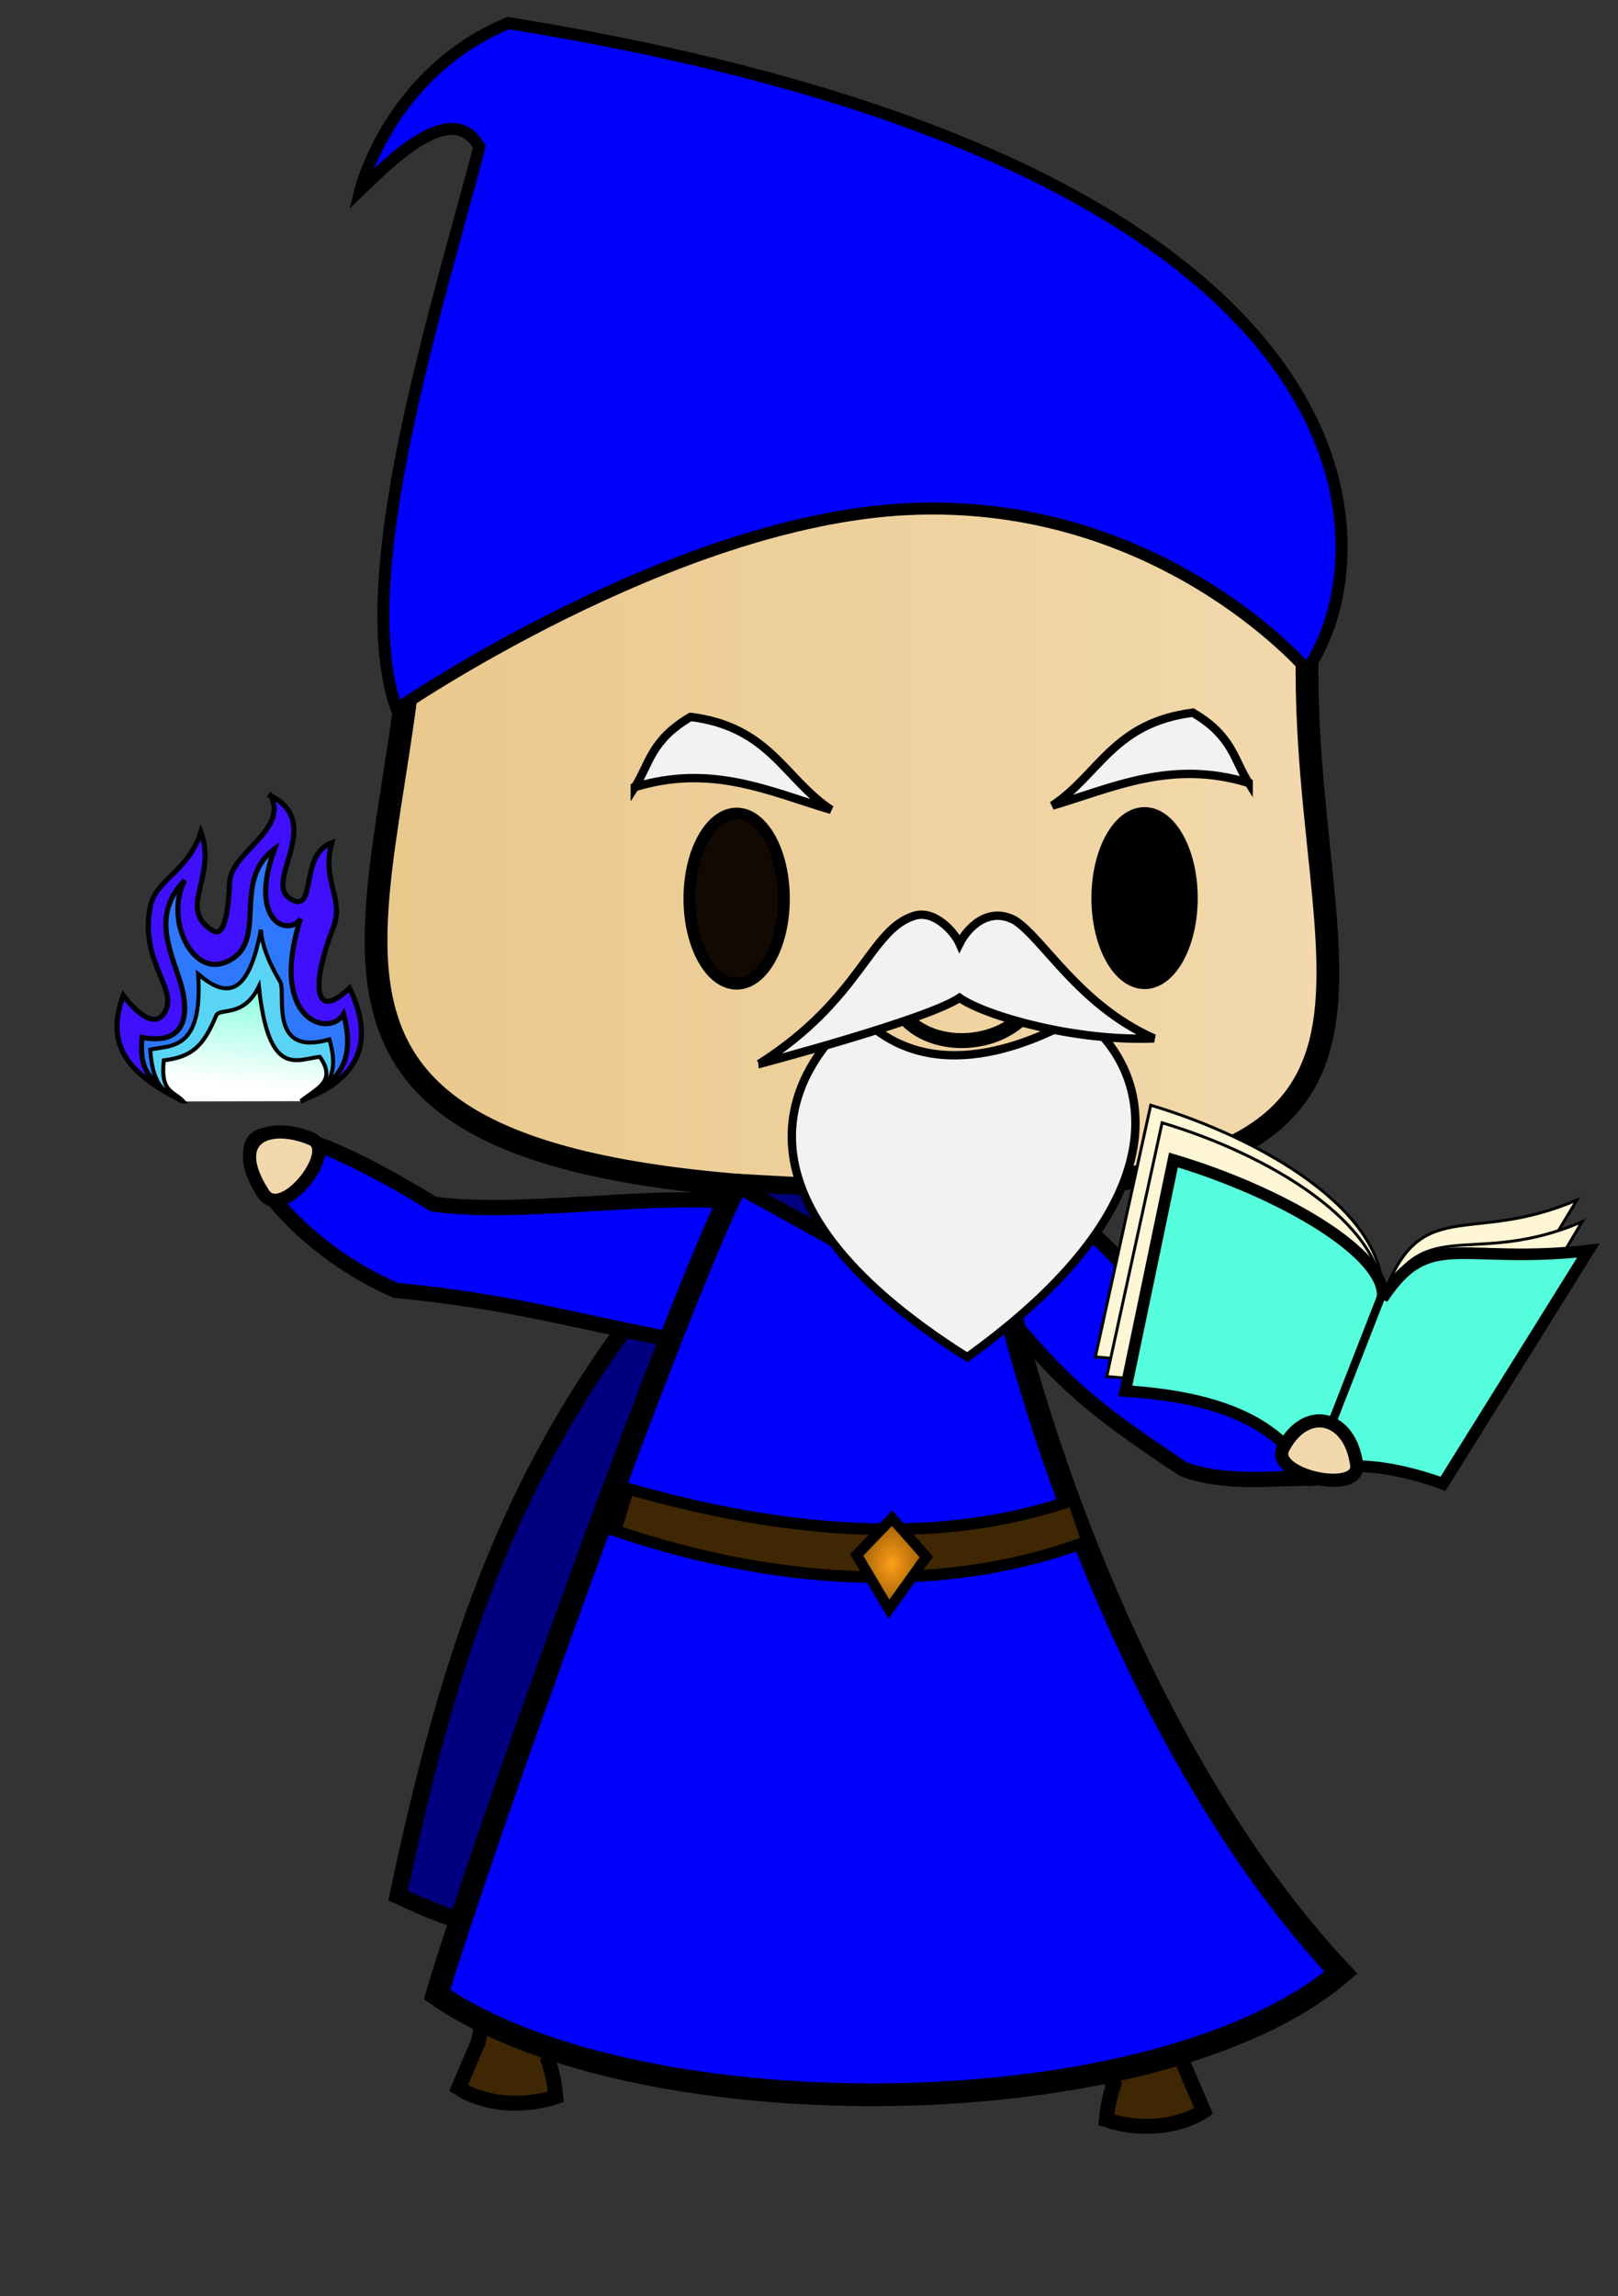 <?xml version="1.0" encoding="UTF-8" standalone="no"?>
<!-- Created with Inkscape (http://www.inkscape.org/) -->

<svg
   xmlns:dc="http://purl.org/dc/elements/1.1/"
   xmlns:cc="http://creativecommons.org/ns#"
   xmlns:rdf="http://www.w3.org/1999/02/22-rdf-syntax-ns#"
   xmlns:svg="http://www.w3.org/2000/svg"
   xmlns="http://www.w3.org/2000/svg"
   xmlns:xlink="http://www.w3.org/1999/xlink"
   xmlns:sodipodi="http://sodipodi.sourceforge.net/DTD/sodipodi-0.dtd"
   xmlns:inkscape="http://www.inkscape.org/namespaces/inkscape"
   width="148mm"
   height="210mm"
   viewBox="0 0 148 210"
   version="1.1"
   id="svg4563"
   inkscape:version="0.92.4 (5da689c313, 2019-01-14)"
   sodipodi:docname="sorcererSpectralCombat.svg">
  <rect x="0" y="0" width="148" height="210" fill="#333333" stroke="none"/>
  <defs
     id="defs4557">
    <linearGradient
       inkscape:collect="always"
       id="linearGradient4779">
      <stop
         style="stop-color:#97ffe4;stop-opacity:1;"
         offset="0"
         id="stop4775" />
      <stop
         style="stop-color:#ffffff;stop-opacity:1"
         offset="1"
         id="stop4777" />
    </linearGradient>
    <linearGradient
       inkscape:collect="always"
       id="linearGradient5396">
      <stop
         style="stop-color:#eac88c;stop-opacity:1;"
         offset="0"
         id="stop5392" />
      <stop
         style="stop-color:#f2d9ad;stop-opacity:1"
         offset="1"
         id="stop5394" />
    </linearGradient>
    <linearGradient
       inkscape:collect="always"
       id="linearGradient5282">
      <stop
         style="stop-color:#4d4d4d;stop-opacity:1"
         offset="0"
         id="stop5278" />
      <stop
         style="stop-color:#d7d7d7;stop-opacity:1"
         offset="1"
         id="stop5280" />
    </linearGradient>
    <linearGradient
       inkscape:collect="always"
       id="linearGradient5270">
      <stop
         style="stop-color:#ff9e1a;stop-opacity:1"
         offset="0"
         id="stop5266" />
      <stop
         style="stop-color:#814e00;stop-opacity:1"
         offset="1"
         id="stop5268" />
    </linearGradient>
    <linearGradient
       inkscape:collect="always"
       id="linearGradient5216">
      <stop
         style="stop-color:#000000;stop-opacity:1"
         offset="0"
         id="stop5212" />
      <stop
         style="stop-color:#ffffff;stop-opacity:1"
         offset="1"
         id="stop5214" />
    </linearGradient>
    <linearGradient
       inkscape:collect="always"
       xlink:href="#linearGradient5216"
       id="linearGradient5220"
       x1="122.099"
       y1="244.845"
       x2="118.363"
       y2="222.662"
       gradientUnits="userSpaceOnUse"
       gradientTransform="translate(-17.071,28.001)" />
    <linearGradient
       gradientTransform="rotate(-81.919,109.145,147.042)"
       inkscape:collect="always"
       xlink:href="#linearGradient5282"
       id="linearGradient5284-1"
       x1="73.569"
       y1="180.183"
       x2="80.428"
       y2="190.376"
       gradientUnits="userSpaceOnUse" />
    <linearGradient
       gradientTransform="matrix(-0.955,-0.298,-0.298,0.955,261.317,35.868)"
       inkscape:collect="always"
       xlink:href="#linearGradient5216"
       id="linearGradient5318-8"
       x1="96.166"
       y1="165.277"
       x2="82.372"
       y2="156.619"
       gradientUnits="userSpaceOnUse" />
    <linearGradient
       inkscape:collect="always"
       xlink:href="#linearGradient5396"
       id="linearGradient5398"
       x1="63.961"
       y1="118.009"
       x2="153.126"
       y2="118.009"
       gradientUnits="userSpaceOnUse"
       gradientTransform="translate(-30.616,38.176)" />
    <radialGradient
       inkscape:collect="always"
       xlink:href="#linearGradient5270"
       id="radialGradient974-6"
       gradientUnits="userSpaceOnUse"
       gradientTransform="matrix(0.602,0.011,-0.011,0.594,79.349,101.724)"
       cx="4.744"
       cy="168.777"
       fx="4.744"
       fy="168.777"
       r="2.687" />
    <radialGradient
       inkscape:collect="always"
       xlink:href="#linearGradient5270"
       id="radialGradient1100"
       cx="112.173"
       cy="191.921"
       fx="112.173"
       fy="191.921"
       r="3.795"
       gradientTransform="matrix(1,0,0,1.307,0,-58.984)"
       gradientUnits="userSpaceOnUse" />
    <linearGradient
       inkscape:collect="always"
       xlink:href="#linearGradient4779"
       id="linearGradient4781"
       x1="16.908"
       y1="140.101"
       x2="16.283"
       y2="147.852"
       gradientUnits="userSpaceOnUse"
       gradientTransform="translate(2.15,30.743)" />
  </defs>
  <sodipodi:namedview
     id="base"
     pagecolor="#ffffff"
     bordercolor="#666666"
     borderopacity="1.0"
     inkscape:pageopacity="0.0"
     inkscape:pageshadow="2"
     inkscape:zoom="0.64"
     inkscape:cx="224.7354"
     inkscape:cy="400.38487"
     inkscape:document-units="mm"
     inkscape:current-layer="layer1"
     showgrid="false"
     inkscape:window-width="1366"
     inkscape:window-height="705"
     inkscape:window-x="-8"
     inkscape:window-y="-8"
     inkscape:window-maximized="1"
     inkscape:snap-intersection-paths="true" />
  <g
     inkscape:label="Capa 1"
     inkscape:groupmode="layer"
     id="layer1"
     transform="translate(0,-87)">
    <path
       style="fill:#cdcdcd;fill-opacity:1;stroke:#000000;stroke-width:1.365;stroke-linecap:butt;stroke-linejoin:miter;stroke-miterlimit:4;stroke-dasharray:none;stroke-opacity:1"
       d="m 87.723,251.378 c 6.648,-1.965 10.486,-6.026 13.04,-7.56 4.823,11.722 8.451,33.462 5.729,35.721 -2.715,2.253 -18.861,-18.552 -18.769,-28.161 z"
       id="path5241"
       inkscape:connector-curvature="0"
       sodipodi:nodetypes="ccsc" />
    <path
       style="fill:#3e2702;fill-opacity:1;stroke:#000000;stroke-width:1.365;stroke-linecap:butt;stroke-linejoin:miter;stroke-miterlimit:4;stroke-dasharray:none;stroke-opacity:1"
       d="m 106.022,264.461 -7.818,-1.136 -2.606,5.746 c 2.632,3.909 4.828,6.913 6.281,8.553 -0.46,1.381 -0.554,2.114 -0.673,3.253 2.998,1.005 6.572,0.713 8.891,-0.806 l -1.804,-4.218 z"
       id="path5407-3"
       inkscape:connector-curvature="0"
       sodipodi:nodetypes="cccccccc" />
    <g
       id="g1011"
       transform="translate(-50.209,39.733)"
       style="fill:#0000ff">
      <g
         id="g1006"
         style="fill:#0000ff">
        <path
           style="fill:#0000ff;fill-opacity:1;stroke:#000000;stroke-width:1.398;stroke-linecap:butt;stroke-linejoin:miter;stroke-miterlimit:4;stroke-dasharray:none;stroke-opacity:1"
           d="m 140.347,156.475 c 9.971,0.49 12.978,6.978 20.417,16.855 3.239,0.245 7.659,1.176 11.761,2.824 -2.174,2.527 -1.293,2.52 -2.463,6.302 -3.27,-0.029 -7.855,0.611 -11.627,-0.838 -9.267,-6.162 -11.488,-8.227 -18.593,-17.047 -1.469,-1.718 -1.119,-6.753 0.504,-8.096 z"
           id="path5175-7"
           inkscape:connector-curvature="0"
           sodipodi:nodetypes="cccccccc" />
      </g>
    </g>
    <path
       style="fill:url(#linearGradient5398);fill-opacity:1;stroke:#000000;stroke-width:2.081;stroke-linecap:butt;stroke-linejoin:miter;stroke-miterlimit:4;stroke-dasharray:none;stroke-opacity:1"
       d="m 38.03,134.461 c 1.449,34.661 -22.981,59.308 38.086,61.426 65.161,2.26 39.516,-20.206 44.003,-57.442 -22.24,-35.508 -70.146,-21.713 -82.089,-3.984 z"
       id="path21"
       inkscape:connector-curvature="0"
       sodipodi:nodetypes="cscc" />
    <ellipse
       style="fill:#120903;fill-opacity:1;stroke:#000000;stroke-width:1.081;stroke-miterlimit:4;stroke-dasharray:none;stroke-opacity:1"
       id="path4534"
       cx="67.382"
       cy="169.186"
       rx="4.321"
       ry="7.779" />
    <ellipse
       style="fill:#000000;fill-opacity:1;stroke:#000000;stroke-width:1.081;stroke-miterlimit:4;stroke-dasharray:none;stroke-opacity:1"
       id="path4534-5"
       cx="104.695"
       cy="169.137"
       rx="4.321"
       ry="7.779" />
    <path
       style="fill:#000080;fill-opacity:1;stroke:#000000;stroke-width:1.565;stroke-linecap:butt;stroke-linejoin:miter;stroke-miterlimit:4;stroke-dasharray:none;stroke-opacity:1"
       d="m 66.991,196.862 c -18.717,19.355 -25.253,38.321 -30.574,63.491 21.158,10.19 53.481,6.757 77.575,2.673 -8.589,-19.152 -21.717,-46.269 -23.854,-66.817 -8.865,0.546 -13.138,0.731 -23.147,0.654 z"
       id="path1035"
       inkscape:connector-curvature="0"
       sodipodi:nodetypes="ccccc" />
    <path
       style="fill:#cdcdcd;fill-opacity:1;stroke:#000000;stroke-width:1.365;stroke-linecap:butt;stroke-linejoin:miter;stroke-miterlimit:4;stroke-dasharray:none;stroke-opacity:1"
       d="m 64.51,249.305 c -6.648,-1.965 -10.486,-6.026 -13.04,-7.56 -4.823,11.722 -8.451,33.462 -5.729,35.721 2.715,2.253 18.861,-18.552 18.769,-28.161 z"
       id="path5241-2"
       inkscape:connector-curvature="0"
       sodipodi:nodetypes="ccsc" />
    <path
       style="fill:none;stroke:#000000;stroke-width:1.365;stroke-linecap:butt;stroke-linejoin:miter;stroke-miterlimit:4;stroke-dasharray:none;stroke-opacity:1"
       d="m 94.335,178.994 c -2.608,4.182 -10.26,4.347 -12.381,-0.17"
       id="path5171"
       inkscape:connector-curvature="0"
       sodipodi:nodetypes="cc" />
    <g
       inkscape:groupmode="layer"
       id="layer2"
       inkscape:label="Capa 2" />
    <g
       transform="rotate(43.226,54.369,206.385)"
       id="g96"
       style="fill:#0000ff;fill-opacity:1">
      <path
         sodipodi:nodetypes="ccccc"
         inkscape:connector-curvature="0"
         id="path5175"
         d="m 57.044,190.802 c -6.704,5.418 -13.548,14.558 -19.76,18.92 -29.483,6.107 -11.527,13.36 2.902,8.105 8.814,-6.794 13.377,-8.823 23.256,-15.122 -2.821,-4.863 -3.981,-7.411 -6.398,-11.903 z"
         style="fill:#0000ff;fill-opacity:1;stroke:#000000;stroke-width:1.398;stroke-linecap:butt;stroke-linejoin:miter;stroke-miterlimit:4;stroke-dasharray:none;stroke-opacity:1" />
    </g>
    <path
       style="fill:#3e2702;fill-opacity:1;stroke:#000000;stroke-width:1.365;stroke-linecap:butt;stroke-linejoin:miter;stroke-miterlimit:4;stroke-dasharray:none;stroke-opacity:1"
       d="m 46.023,262.345 7.818,-1.136 2.606,5.746 c -2.632,3.909 -4.828,6.913 -6.281,8.553 0.46,1.381 0.554,2.114 0.673,3.253 -2.998,1.005 -6.572,0.713 -8.891,-0.806 l 1.804,-4.218 z"
       id="path5407"
       inkscape:connector-curvature="0"
       sodipodi:nodetypes="cccccccc" />
    <path
       style="fill:#0000ff;fill-opacity:1;stroke:#000000;stroke-width:2.081;stroke-linecap:butt;stroke-linejoin:miter;stroke-miterlimit:4;stroke-dasharray:none;stroke-opacity:1"
       d="m 67.324,195.385 c -5.261,10.129 -23.496,61.011 -27.346,74.023 18.433,12.74 65.945,12.329 82.674,-2 -18.839,-20.058 -29.853,-53.906 -32.513,-71.2 -6.193,0.138 -14.275,-0.351 -22.814,-0.823 z"
       id="path4555"
       inkscape:connector-curvature="0"
       sodipodi:nodetypes="ccccc" />
    <g
       id="g5468"
       transform="translate(-30.616,38.176)">
      <path
         sodipodi:nodetypes="ccccc"
         inkscape:connector-curvature="0"
         id="path5454"
         d="m 88.085,184.984 c 17.526,5.008 30.686,4.511 40.696,1.011 l 1.29,3.802 c -12.339,4.613 -27.327,4.387 -43.16,-0.98 z"
         style="fill:#3e2702;fill-opacity:1;stroke:#000000;stroke-width:1.065;stroke-linecap:butt;stroke-linejoin:miter;stroke-miterlimit:4;stroke-dasharray:none;stroke-opacity:1" />
      <path
         sodipodi:nodetypes="ccccc"
         inkscape:connector-curvature="0"
         id="path5456"
         d="m 112.212,187.67 -3.231,3.361 2.947,4.968 3.424,-4.788 z"
         style="fill:url(#radialGradient1100);fill-opacity:1;stroke:#000000;stroke-width:0.965;stroke-linecap:butt;stroke-linejoin:miter;stroke-miterlimit:4;stroke-dasharray:none;stroke-opacity:1" />
    </g>
    <path
       style="fill:#f2d9ad;fill-opacity:1;stroke:#000000;stroke-width:1.204;stroke-linecap:butt;stroke-linejoin:miter;stroke-miterlimit:4;stroke-dasharray:none;stroke-opacity:1"
       d="m 28.542,191.177 c 2.382,1.11 -2.757,7.617 -4.462,4.974 -3.304,-5.123 0.524,-6.66 4.462,-4.974 z"
       id="path1013"
       inkscape:connector-curvature="0"
       sodipodi:nodetypes="csc" />
    <path
       style="fill:#000080;fill-opacity:1;stroke:#000000;stroke-width:1.365;stroke-linecap:butt;stroke-linejoin:miter;stroke-miterlimit:4;stroke-dasharray:none;stroke-opacity:1"
       d="m 67.324,195.385 12.901,7.121 9.913,-6.297 z"
       id="path1055"
       inkscape:connector-curvature="0"
       sodipodi:nodetypes="cccc" />
    <circle
       r="2.07"
       cx="80.301"
       cy="202.075"
       id="path962-6"
       style="opacity:1;fill:url(#radialGradient974-6);fill-opacity:1;stroke:#000000;stroke-width:0.803;stroke-miterlimit:4;stroke-dasharray:none;stroke-opacity:1" />
    <path
       style="fill:#f2f2f2;stroke:#000000;stroke-width:0.765;stroke-linecap:butt;stroke-linejoin:miter;stroke-miterlimit:4;stroke-dasharray:none;stroke-opacity:1"
       d="m 78.46,179.655 c -5.859,4.725 -13.513,16.631 10.016,31.467 21.167,-15.214 16.158,-27.214 10.3,-31.183 -3.969,2.268 -13.702,6.898 -20.316,-0.283 z"
       id="path957"
       inkscape:connector-curvature="0"
       sodipodi:nodetypes="cccc" />
    <path
       style="fill:#f2f2f2;stroke:#000000;stroke-width:0.765;stroke-linecap:butt;stroke-linejoin:miter;stroke-miterlimit:4;stroke-dasharray:none;stroke-opacity:1"
       d="m 69.439,184.306 c 9.402,-5.953 10.089,-12.307 14.221,-13.56 1.833,-0.556 3.666,1.526 4.11,2.551 0.672,-1.37 2.593,-3.449 5.055,-2.126 2.646,1.701 5.867,7.753 12.736,10.802 -7.234,0.285 -15.382,-2.04 -17.792,-3.715 -2.976,2.01 -18.332,6.048 -18.332,6.048 z"
       id="path953"
       inkscape:connector-curvature="0"
       sodipodi:nodetypes="csccccc" />
    <g
       id="g1007"
       transform="translate(-4.914,3.402)">
      <g
         transform="translate(116.166,-9.921)"
         id="g997">
        <g
           id="g991">
          <path
             sodipodi:nodetypes="ccccccc"
             inkscape:connector-curvature="0"
             id="path83-7-9"
             d="m -5.994,194.597 c 9.889,2.94 21.735,9.603 21.201,17.675 3.429,-9.706 7.921,-4.746 17.791,-9.012 l -14.055,23.223 c 0,0 -6.49,-0.513 -10.342,2.225 -2.513,-4.39 -9.632,-10.426 -19.659,-11.093 z"
             style="fill:#fff6d5;stroke:#000000;stroke-width:0.265px;stroke-linecap:butt;stroke-linejoin:miter;stroke-opacity:1" />
          <path
             sodipodi:nodetypes="ccccccc"
             inkscape:connector-curvature="0"
             id="path83-7"
             d="m -4.954,196.204 c 9.889,2.94 20.224,9.225 20.161,16.069 3.807,-7.816 8.393,-2.762 18.263,-7.027 l -13.866,23.317 c 0,0 -7.151,-2.592 -11.004,0.146 -2.513,-4.39 -8.593,-8.631 -18.62,-9.298 z"
             style="fill:#fff6d5;stroke:#000000;stroke-width:0.265px;stroke-linecap:butt;stroke-linejoin:miter;stroke-opacity:1" />
        </g>
        <path
           style="fill:#55ffdd;stroke:#000000;stroke-width:1.065;stroke-linecap:butt;stroke-linejoin:miter;stroke-miterlimit:4;stroke-dasharray:none;stroke-opacity:1"
           d="m -3.915,199.605 c 9.889,2.94 19.657,8.658 19.122,12.667 4.279,-6.493 7.07,-3.045 18.83,-4.381 l -13.299,21.333 c 0,0 -8.285,-3.253 -12.138,-0.516 -2.513,-4.39 -6.892,-7.308 -16.919,-7.975 z"
           id="path83"
           inkscape:connector-curvature="0"
           sodipodi:nodetypes="ccccccc" />
      </g>
      <path
         inkscape:connector-curvature="0"
         id="path999"
         d="m 124.767,218.788 6.624,-16.963"
         style="fill:none;stroke:#000000;stroke-width:0.765;stroke-linecap:butt;stroke-linejoin:miter;stroke-miterlimit:4;stroke-dasharray:none;stroke-opacity:1" />
    </g>
    <path
       style="fill:#f2d9ad;fill-opacity:1;stroke:#000000;stroke-width:1.204;stroke-linecap:butt;stroke-linejoin:miter;stroke-miterlimit:4;stroke-dasharray:none;stroke-opacity:1"
       d="m 124.112,221.093 c 0.047,2.627 -8.038,0.801 -6.732,-1.674 2.117,-4.011 6.214,-2.914 6.732,1.674 z"
       id="path1013-5"
       inkscape:connector-curvature="0"
       sodipodi:nodetypes="csc" />
    <path
       style="fill:#f2f2f2;fill-opacity:1;stroke:#000000;stroke-width:0.765;stroke-linecap:butt;stroke-linejoin:miter;stroke-miterlimit:4;stroke-dasharray:none;stroke-opacity:1"
       d="m 58.068,158.989 c 1.369,-2.142 1.451,-4.284 5.103,-6.426 7.278,0.93 8.567,5.67 12.851,8.504 -5.618,-1.67 -10.9,-4.238 -17.954,-2.079 z"
       id="path1015"
       inkscape:connector-curvature="0"
       sodipodi:nodetypes="cccc" />
    <path
       style="fill:#f2f2f2;fill-opacity:1;stroke:#000000;stroke-width:0.765;stroke-linecap:butt;stroke-linejoin:miter;stroke-miterlimit:4;stroke-dasharray:none;stroke-opacity:1"
       d="m 114.213,158.604 c -1.369,-2.142 -1.451,-4.284 -5.103,-6.426 -7.278,0.93 -8.567,5.67 -12.851,8.504 5.618,-1.67 10.9,-4.238 17.954,-2.079 z"
       id="path1015-0"
       inkscape:connector-curvature="0"
       sodipodi:nodetypes="cccc" />
    <path
       style="fill:#0000ff;stroke:#000000;stroke-width:1.1;stroke-linecap:butt;stroke-linejoin:miter;stroke-miterlimit:4;stroke-dasharray:none;stroke-opacity:1"
       d="m 36.286,151.857 c 0,0 25.063,-17.229 46.674,-18.292 23.057,-1.134 36.592,14.682 36.592,14.682 7.159,-10.114 9.121,-45.856 -73.061,-59.134 -10.865,4.501 -13.519,15.252 -13.519,15.252 2.236,-2.12 8.353,-8.59 10.873,-3.913 -3.966,15.093 -11.779,39.568 -7.56,51.405 z"
       id="path1032"
       inkscape:connector-curvature="0"
       sodipodi:nodetypes="csccccc" />
    <g
       id="g4802"
       transform="translate(3.8,7.6)">
      <path
         sodipodi:nodetypes="ccscsccccc"
         inkscape:connector-curvature="0"
         id="path1034-3"
         d="m 13.045,179.987 c -2.723,-1.76 -4.11,-2.329 -3.779,-5.853 4.08,0.786 4.401,-2.211 3.45,-5.191 -0.967,-3.028 -2.506,-6.136 0.453,-9.174 -1.821,3.41 0.578,8.75 3.692,7.508 4.196,-1.674 0.412,-7.338 4.521,-10.373 -2.452,6.722 1.315,8.024 2.371,6.383 -2.967,9.358 2.666,10.914 3.944,8.708 1.484,5.603 -1.889,6.681 -3.967,8.004 z"
         style="fill:#2e78fe;fill-opacity:1;stroke:none;stroke-width:0.265px;stroke-linecap:butt;stroke-linejoin:miter;stroke-opacity:1" />
      <path
         sodipodi:nodetypes="csscsscccscscccccscsc"
         inkscape:connector-curvature="0"
         id="path1034"
         d="m 20.953,152.169 c 1.676,3.116 -3.647,5.196 -3.748,7.913 -0.069,1.841 -0.331,5.176 -1.522,4.451 -3.357,-2.043 0.425,-4.867 -1.107,-9.034 -1.15,3.603 -4.107,4.319 -4.618,6.782 -1.013,4.887 2.355,7.409 1.421,9.477 -1.144,2.534 -3.904,-1.328 -3.904,-1.328 -1.799,4.818 0.819,7.391 5.501,9.699 -2.723,-1.76 -4.11,-2.329 -3.779,-5.853 4.08,0.786 4.401,-2.211 3.45,-5.191 -0.967,-3.028 -2.506,-6.136 0.453,-9.174 -1.821,3.41 0.578,8.75 3.692,7.508 4.196,-1.674 0.412,-7.338 4.521,-10.373 -2.452,6.722 1.315,8.024 2.371,6.383 -2.967,9.358 2.666,10.914 3.944,8.708 1.484,5.603 -1.889,6.681 -3.967,8.004 0.732,-0.52 8.393,-2.373 4.502,-10.386 -3.088,3.057 -3.644,0.048 -1.487,-5.499 1.065,-2.739 -1.103,-4.204 -0.123,-7.788 -2.868,1.03 -1.487,6.022 -3.413,5.321 -3.429,-1.249 3.028,-6.974 -2.187,-9.62 z"
         style="fill:#400ffe;fill-opacity:1;stroke:#000000;stroke-width:0.465;stroke-linecap:butt;stroke-linejoin:miter;stroke-opacity:1;stroke-miterlimit:4;stroke-dasharray:none" />
      <path
         sodipodi:nodetypes="ccccsccc"
         inkscape:connector-curvature="0"
         id="path4750-4"
         d="m 12.976,180.13 10.735,-0.02 c 1.385,-1.153 3.35,-1.773 1.74,-4.06 -2.097,0.226 -4.687,2.01 -5.572,-6.431 -1.419,2.925 -3.59,1.897 -3.91,2.667 -1.171,2.82 -2.216,3.767 -4.787,4.093 -0.328,2.948 0.874,2.76 1.795,3.751 z"
         style="fill:url(#linearGradient4781);fill-opacity:1;stroke:none;stroke-width:0.265px;stroke-linecap:butt;stroke-linejoin:miter;stroke-opacity:1" />
      <path
         sodipodi:nodetypes="ccccsccccscc"
         inkscape:connector-curvature="0"
         id="path4750"
         d="m 12.976,180.13 c -1.515,-0.842 -2.774,-1.023 -3.037,-4.738 1.842,-0.415 4.857,0.161 4.385,-6.906 2.396,2.04 4.548,2.359 5.737,-4.056 0.136,2.056 1.418,4.136 1.772,4.769 0.561,1.002 -1.143,6.912 4.495,5.262 1.158,3.957 -0.866,4.693 -2.616,5.649 1.385,-1.153 3.35,-1.773 1.74,-4.06 -2.097,0.226 -4.687,2.01 -5.572,-6.431 -1.419,2.925 -3.59,1.897 -3.91,2.667 -1.171,2.82 -2.216,3.767 -4.787,4.093 -0.328,2.948 0.874,2.76 1.795,3.751 z"
         style="fill:#59d4f5;fill-opacity:1;stroke:#000000;stroke-width:0.365;stroke-linecap:butt;stroke-linejoin:miter;stroke-opacity:1;stroke-miterlimit:4;stroke-dasharray:none" />
    </g>
  </g>
</svg>
